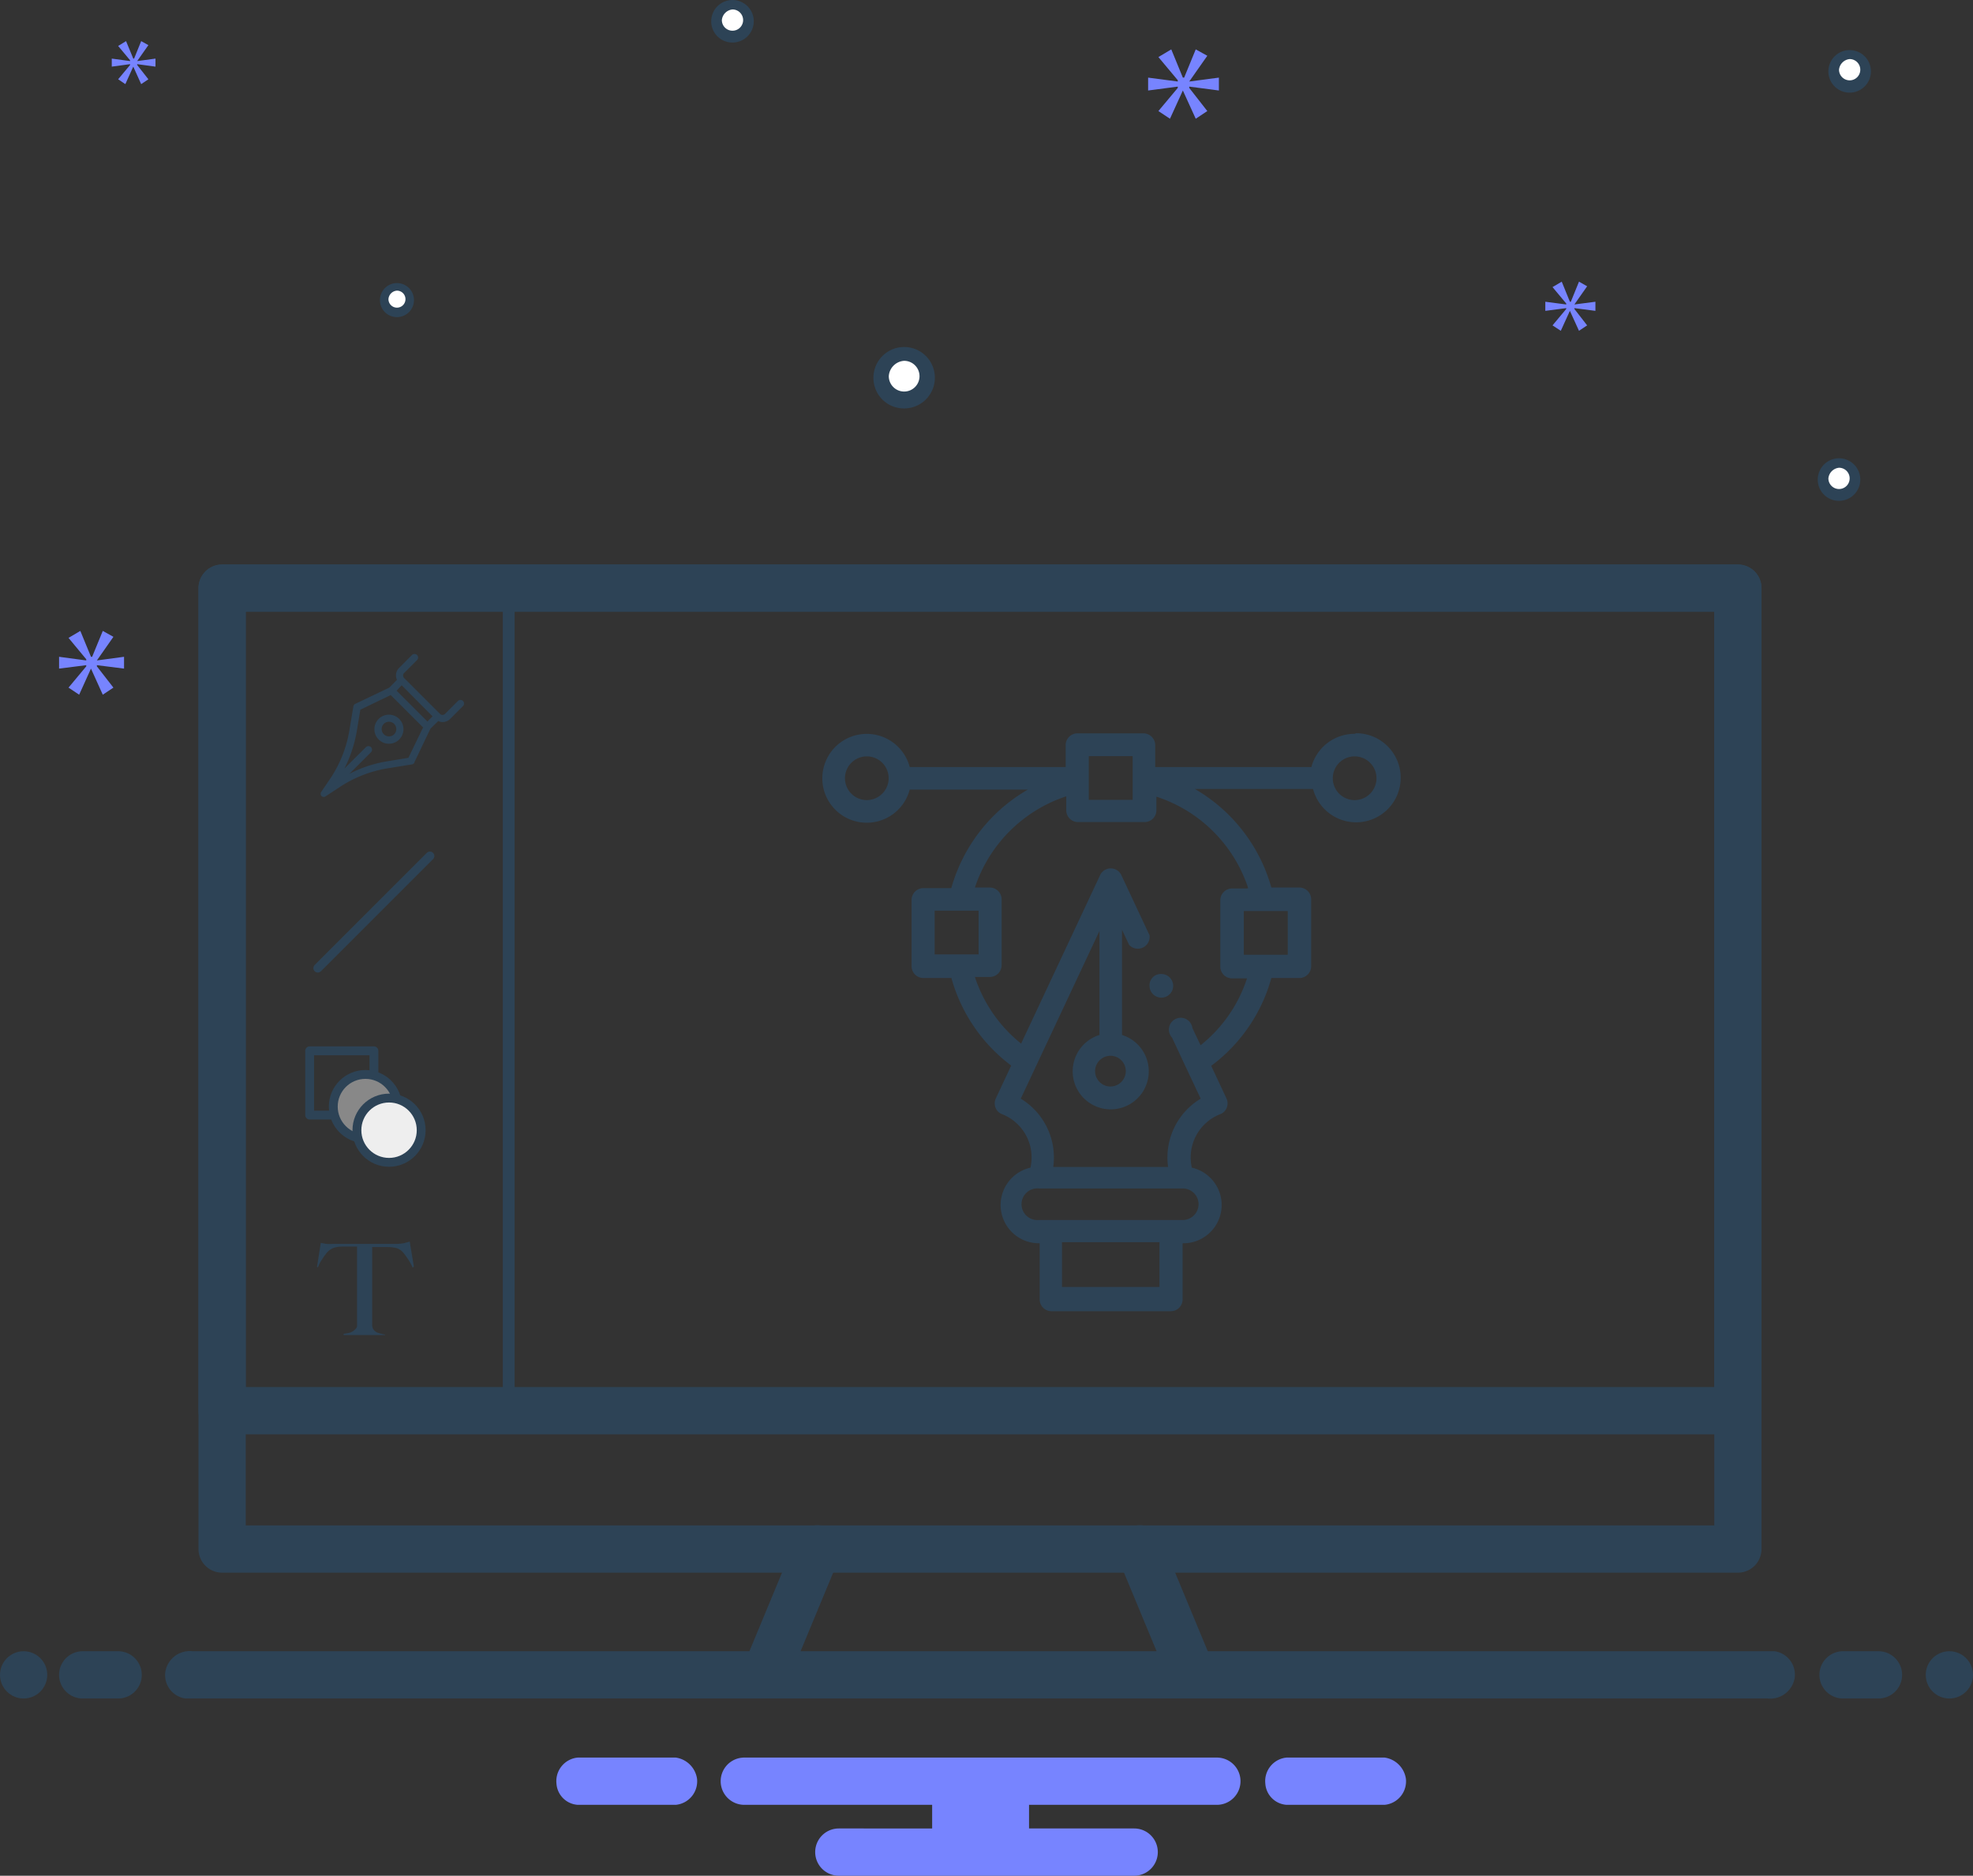 <svg xmlns="http://www.w3.org/2000/svg" viewBox="0 0 167 158.76"><rect x="0" y="0" width="167" height="158.76" fill="#333333" stroke="none"/><defs><style>.cls-1,.cls-5,.cls-6{fill:none;}.cls-1,.cls-5,.cls-6,.cls-7,.cls-8{stroke:#2d4356;stroke-linecap:round;stroke-linejoin:round;}.cls-2{fill:#2d4356;}.cls-3{fill:#7784ff;}.cls-4{fill:#fff;}.cls-5{stroke-width:4px;}.cls-6,.cls-7,.cls-8{stroke-width:0.75px;}.cls-7{fill:#888;}.cls-8{fill:#eee;}</style></defs><title>Asset 1</title><g id="Layer_2" data-name="Layer 2"><g id="Layer_1-2" data-name="Layer 1"><rect class="cls-1" x="43.05" y="50.54" width="104.05" height="68.21" transform="translate(190.16 169.29) rotate(180)"/><g id="Politically_Incorrect" data-name="Politically Incorrect"><circle class="cls-2" cx="2" cy="141.76" r="2"/><path class="cls-3" d="M117.2,148.76h-8.3a2,2,0,0,0-1.8,2.2,1.93,1.93,0,0,0,1.8,1.8h8.3a2,2,0,0,0,1.8-2.2A2.12,2.12,0,0,0,117.2,148.76Zm-60,0H48.9a2,2,0,0,0-1.8,2.2,1.93,1.93,0,0,0,1.8,1.8h8.3a2,2,0,0,0,1.8-2.2A2.12,2.12,0,0,0,57.2,148.76Zm45.8,0H63a2,2,0,0,0,0,4H78.9v2H71a2,2,0,0,0,0,4H96a2,2,0,0,0,0-4H87.1v-2H103a2,2,0,0,0,0-4Z"/><path class="cls-2" d="M10,139.76H7a2,2,0,0,0,0,4h3a2,2,0,0,0,0-4Zm149,0h-3a2,2,0,0,0,0,4h3a2,2,0,0,0,0-4Z"/><circle class="cls-2" cx="165" cy="141.76" r="2"/><path class="cls-2" d="M149.7,139.76H16.3a2.1,2.1,0,0,0-2.3,1.7,2,2,0,0,0,1.7,2.3H149.6a2.1,2.1,0,0,0,2.3-1.7,2,2,0,0,0-1.7-2.3Z"/><path class="cls-2" d="M155.66,42.39a1.8,1.8,0,1,0-1.8-1.8A1.79,1.79,0,0,0,155.66,42.39Z"/><path class="cls-4" d="M155.66,39.59a.9.9,0,1,1-.9.9A1,1,0,0,1,155.66,39.59Z"/><path class="cls-2" d="M156.56,7.84a1.8,1.8,0,1,0-1.8-1.8A1.79,1.79,0,0,0,156.56,7.84Z"/><path class="cls-4" d="M156.56,5a.9.9,0,1,1-.9.9A1,1,0,0,1,156.56,5Z"/><path class="cls-2" d="M62,3.6a1.8,1.8,0,1,0-1.8-1.8A1.79,1.79,0,0,0,62,3.6Z"/><path class="cls-4" d="M62,.8a.9.9,0,1,1-.9.9A1,1,0,0,1,62,.8Z"/><path class="cls-2" d="M76.52,34.57A2.6,2.6,0,1,0,73.93,32,2.58,2.58,0,0,0,76.52,34.57Z"/><path class="cls-4" d="M76.52,30.54a1.3,1.3,0,1,1-1.29,1.29A1.39,1.39,0,0,1,76.52,30.54Z"/><path class="cls-2" d="M33.6,26.84a1.44,1.44,0,1,0-1.44-1.44A1.43,1.43,0,0,0,33.6,26.84Z"/><path class="cls-4" d="M33.6,24.6a.72.72,0,1,1-.72.72A.77.77,0,0,1,33.6,24.6Z"/><polygon class="cls-3" points="7.3 56.4 5.8 58.2 6.7 58.8 7.7 56.59 7.7 56.59 8.7 58.8 9.6 58.2 8.2 56.4 8.2 56.3 10.5 56.59 10.5 55.59 8.2 55.9 8.2 55.9 9.6 53.9 8.7 53.4 7.8 55.59 7.7 55.59 6.8 53.4 5.8 53.99 7.3 55.8 7.3 55.9 5 55.59 5 56.59 7.3 56.3 7.3 56.4"/><polygon class="cls-3" points="11.01 5.5 10 6.71 10.61 7.12 11.28 5.64 11.28 5.64 11.95 7.12 12.56 6.71 11.61 5.5 11.61 5.43 13.16 5.64 13.16 4.96 11.61 5.17 11.61 5.17 12.56 3.82 11.95 3.48 11.35 4.96 11.28 4.96 10.67 3.48 10 3.89 11.01 5.1 11.01 5.17 9.46 4.96 9.46 5.64 11.01 5.43 11.01 5.5"/><polygon class="cls-3" points="99.69 7.44 98.05 9.4 99.03 10.05 100.12 7.66 100.12 7.66 101.21 10.05 102.19 9.4 100.66 7.44 100.66 7.33 103.17 7.66 103.17 6.57 100.66 6.9 100.66 6.9 102.19 4.72 101.21 4.18 100.23 6.57 100.12 6.57 99.14 4.18 98.05 4.83 99.69 6.79 99.69 6.9 97.18 6.57 97.18 7.66 99.69 7.33 99.69 7.44"/><polygon class="cls-3" points="132.57 26.15 131.41 27.54 132.11 28 132.88 26.31 132.88 26.31 133.65 28 134.34 27.54 133.26 26.15 133.26 26.08 135.04 26.31 135.04 25.54 133.26 25.77 133.26 25.77 134.34 24.23 133.65 23.84 132.96 25.54 132.88 25.54 132.19 23.84 131.41 24.3 132.57 25.69 132.57 25.77 130.8 25.54 130.8 26.31 132.57 26.08 132.57 26.15"/></g><rect class="cls-5" x="18.8" y="49.78" width="128.3" height="81.33"/><line class="cls-5" x1="69.19" y1="131.1" x2="64.79" y2="141.71"/><line class="cls-5" x1="96.47" y1="131.1" x2="100.86" y2="141.68"/><rect class="cls-5" x="18.8" y="49.78" width="128.3" height="69.62"/><path class="cls-2" d="M35.06,64.55l1.37-2.87.66-.65a.89.89,0,0,0,1-.17l1.1-1.1a.3.3,0,0,0-.43-.43l-1.1,1.1a.3.3,0,0,1-.41,0h0l-3.05-3.05h0a.3.3,0,0,1,0-.41l1.1-1.1a.3.3,0,0,0-.43-.43l-1.1,1.1a.89.89,0,0,0-.17,1l-.65.66-2.87,1.37a.29.29,0,0,0-.17.23l-.32,1.91A10.38,10.38,0,0,1,28,65.83L27.21,67a.3.3,0,0,0,0,.38h0a.29.29,0,0,0,.38,0l1.22-.8A10.42,10.42,0,0,1,33,65l1.86-.3a.31.31,0,0,0,.23-.17Zm1.55-3.92-.43.44-2.61-2.61L34,58Zm-3.74,3.79a10.76,10.76,0,0,0-3.29,1.07l1.82-1.82a.3.3,0,1,0-.43-.43l-1.82,1.81a11,11,0,0,0,1.06-3.23l.29-1.75,2.57-1.24,2.74,2.74-1.24,2.57Z"/><path class="cls-2" d="M33.79,60.85a1.23,1.23,0,1,0,0,1.74A1.23,1.23,0,0,0,33.79,60.85Zm-1.3,1.3a.62.62,0,1,1,.87,0A.62.62,0,0,1,32.49,62.15Z"/><line class="cls-6" x1="36.39" y1="72.45" x2="26.9" y2="81.94"/><rect class="cls-6" x="26.21" y="88.94" width="5.44" height="5.44"/><circle class="cls-7" cx="30.93" cy="93.66" r="2.72"/><circle class="cls-8" cx="32.93" cy="95.66" r="2.72"/><path class="cls-2" d="M34.93,107.29c-.06-.13-.12-.26-.2-.4a3.89,3.89,0,0,0-.25-.4l-.24-.34-.2-.23a1.28,1.28,0,0,0-.5-.29,3.61,3.61,0,0,0-.67-.08H31.5v.74c0,.31,0,.63,0,1v4.22c0,.21,0,.41,0,.6a.75.75,0,0,0,.1.4.77.77,0,0,0,.46.32,4.51,4.51,0,0,0,.53.13V113H29.09v-.11a3,3,0,0,0,.54-.1,1.1,1.1,0,0,0,.51-.36.38.38,0,0,0,.08-.18,1.88,1.88,0,0,0,0-.28,3.31,3.31,0,0,0,0-.34v-.35c0-.11,0-.24,0-.4s0-.35,0-.55v-4.82H28.94a2.37,2.37,0,0,0-.67.1,1.33,1.33,0,0,0-.49.3,1.22,1.22,0,0,0-.2.23q-.12.15-.24.33c-.08.12-.16.24-.24.38s-.13.27-.18.4l-.09,0,.32-2.05.46.08a4,4,0,0,0,.61,0h5.4a4,4,0,0,0,.58-.06l.48-.13.35,2.11Z"/><path class="cls-2" d="M114.67,62.11A3.78,3.78,0,0,0,111,64.92H97.78V63.07a1,1,0,0,0-1-1H91.2a1,1,0,0,0-1,1v1.85H77a3.76,3.76,0,1,0,0,1.91H87a14,14,0,0,0-6.48,8.34H78.16a1,1,0,0,0-1,1v5.61a1,1,0,0,0,1,1h2.37a13.91,13.91,0,0,0,5.06,7.41l-1.32,2.82a1,1,0,0,0,0,.76.94.94,0,0,0,.54.53,3.93,3.93,0,0,1,2.41,4.53,3.24,3.24,0,0,0,.72,6.4H88v4.75a1,1,0,0,0,1,1H99.1a1,1,0,0,0,1-1v-4.75h.06a3.24,3.24,0,0,0,.72-6.4,3.93,3.93,0,0,1,2.41-4.53.94.94,0,0,0,.54-.53,1,1,0,0,0,0-.76l-1.31-2.8a13.82,13.82,0,0,0,5.09-7.43h2.37a1,1,0,0,0,1-1V76.12a1,1,0,0,0-1-1h-2.37a14,14,0,0,0-6.47-8.34h10a3.77,3.77,0,1,0,3.65-4.72ZM73.36,67.72a1.85,1.85,0,1,1,1.86-1.85A1.86,1.86,0,0,1,73.36,67.72ZM92.16,64h3.71v3.7H92.16ZM81.26,80.78H79.11v-3.7h3.72v3.7Zm16.88,28.15H89.89v-3.79h8.25v3.79Zm3.31-7a1.34,1.34,0,0,1-1.34,1.33H87.92a1.34,1.34,0,1,1,0-2.67h12.19a1.34,1.34,0,0,1,1.34,1.34Zm5.35-24.82H109v3.7h-3.72v-3.7h1.56Zm-1.25-1.91h-1.26a1,1,0,0,0-1,1v5.61a1,1,0,0,0,1,1h1.26a12,12,0,0,1-3.93,5.66l-.69-1.45a1,1,0,1,0-1.72.81l1.18,2.53h0l1.24,2.63a5.81,5.81,0,0,0-2.76,5.78H89.15a5.82,5.82,0,0,0-2.75-5.78l6.66-14.19V87.6a3.22,3.22,0,1,0,1.91,0V78.7l.6,1.27a1,1,0,0,0,1.73-.81L94.88,74a1,1,0,0,0-1.73,0L86.43,88.33a12,12,0,0,1-3.91-5.64h1.26a1,1,0,0,0,1-1V76.12a1,1,0,0,0-1-1H82.52a12.15,12.15,0,0,1,7.73-7.72v1.23a1,1,0,0,0,1,.95h5.63a1,1,0,0,0,1-.95V67.43a12.13,12.13,0,0,1,7.77,7.74ZM94,89.36a1.3,1.3,0,1,1-1.31,1.3A1.31,1.31,0,0,1,94,89.36Zm20.65-21.64a1.85,1.85,0,1,1,1.86-1.85A1.85,1.85,0,0,1,114.67,67.72Z"/><path class="cls-2" d="M97.3,83.44h0a1,1,0,1,0,1-1,.95.95,0,0,0-1,1Z"/></g></g></svg>